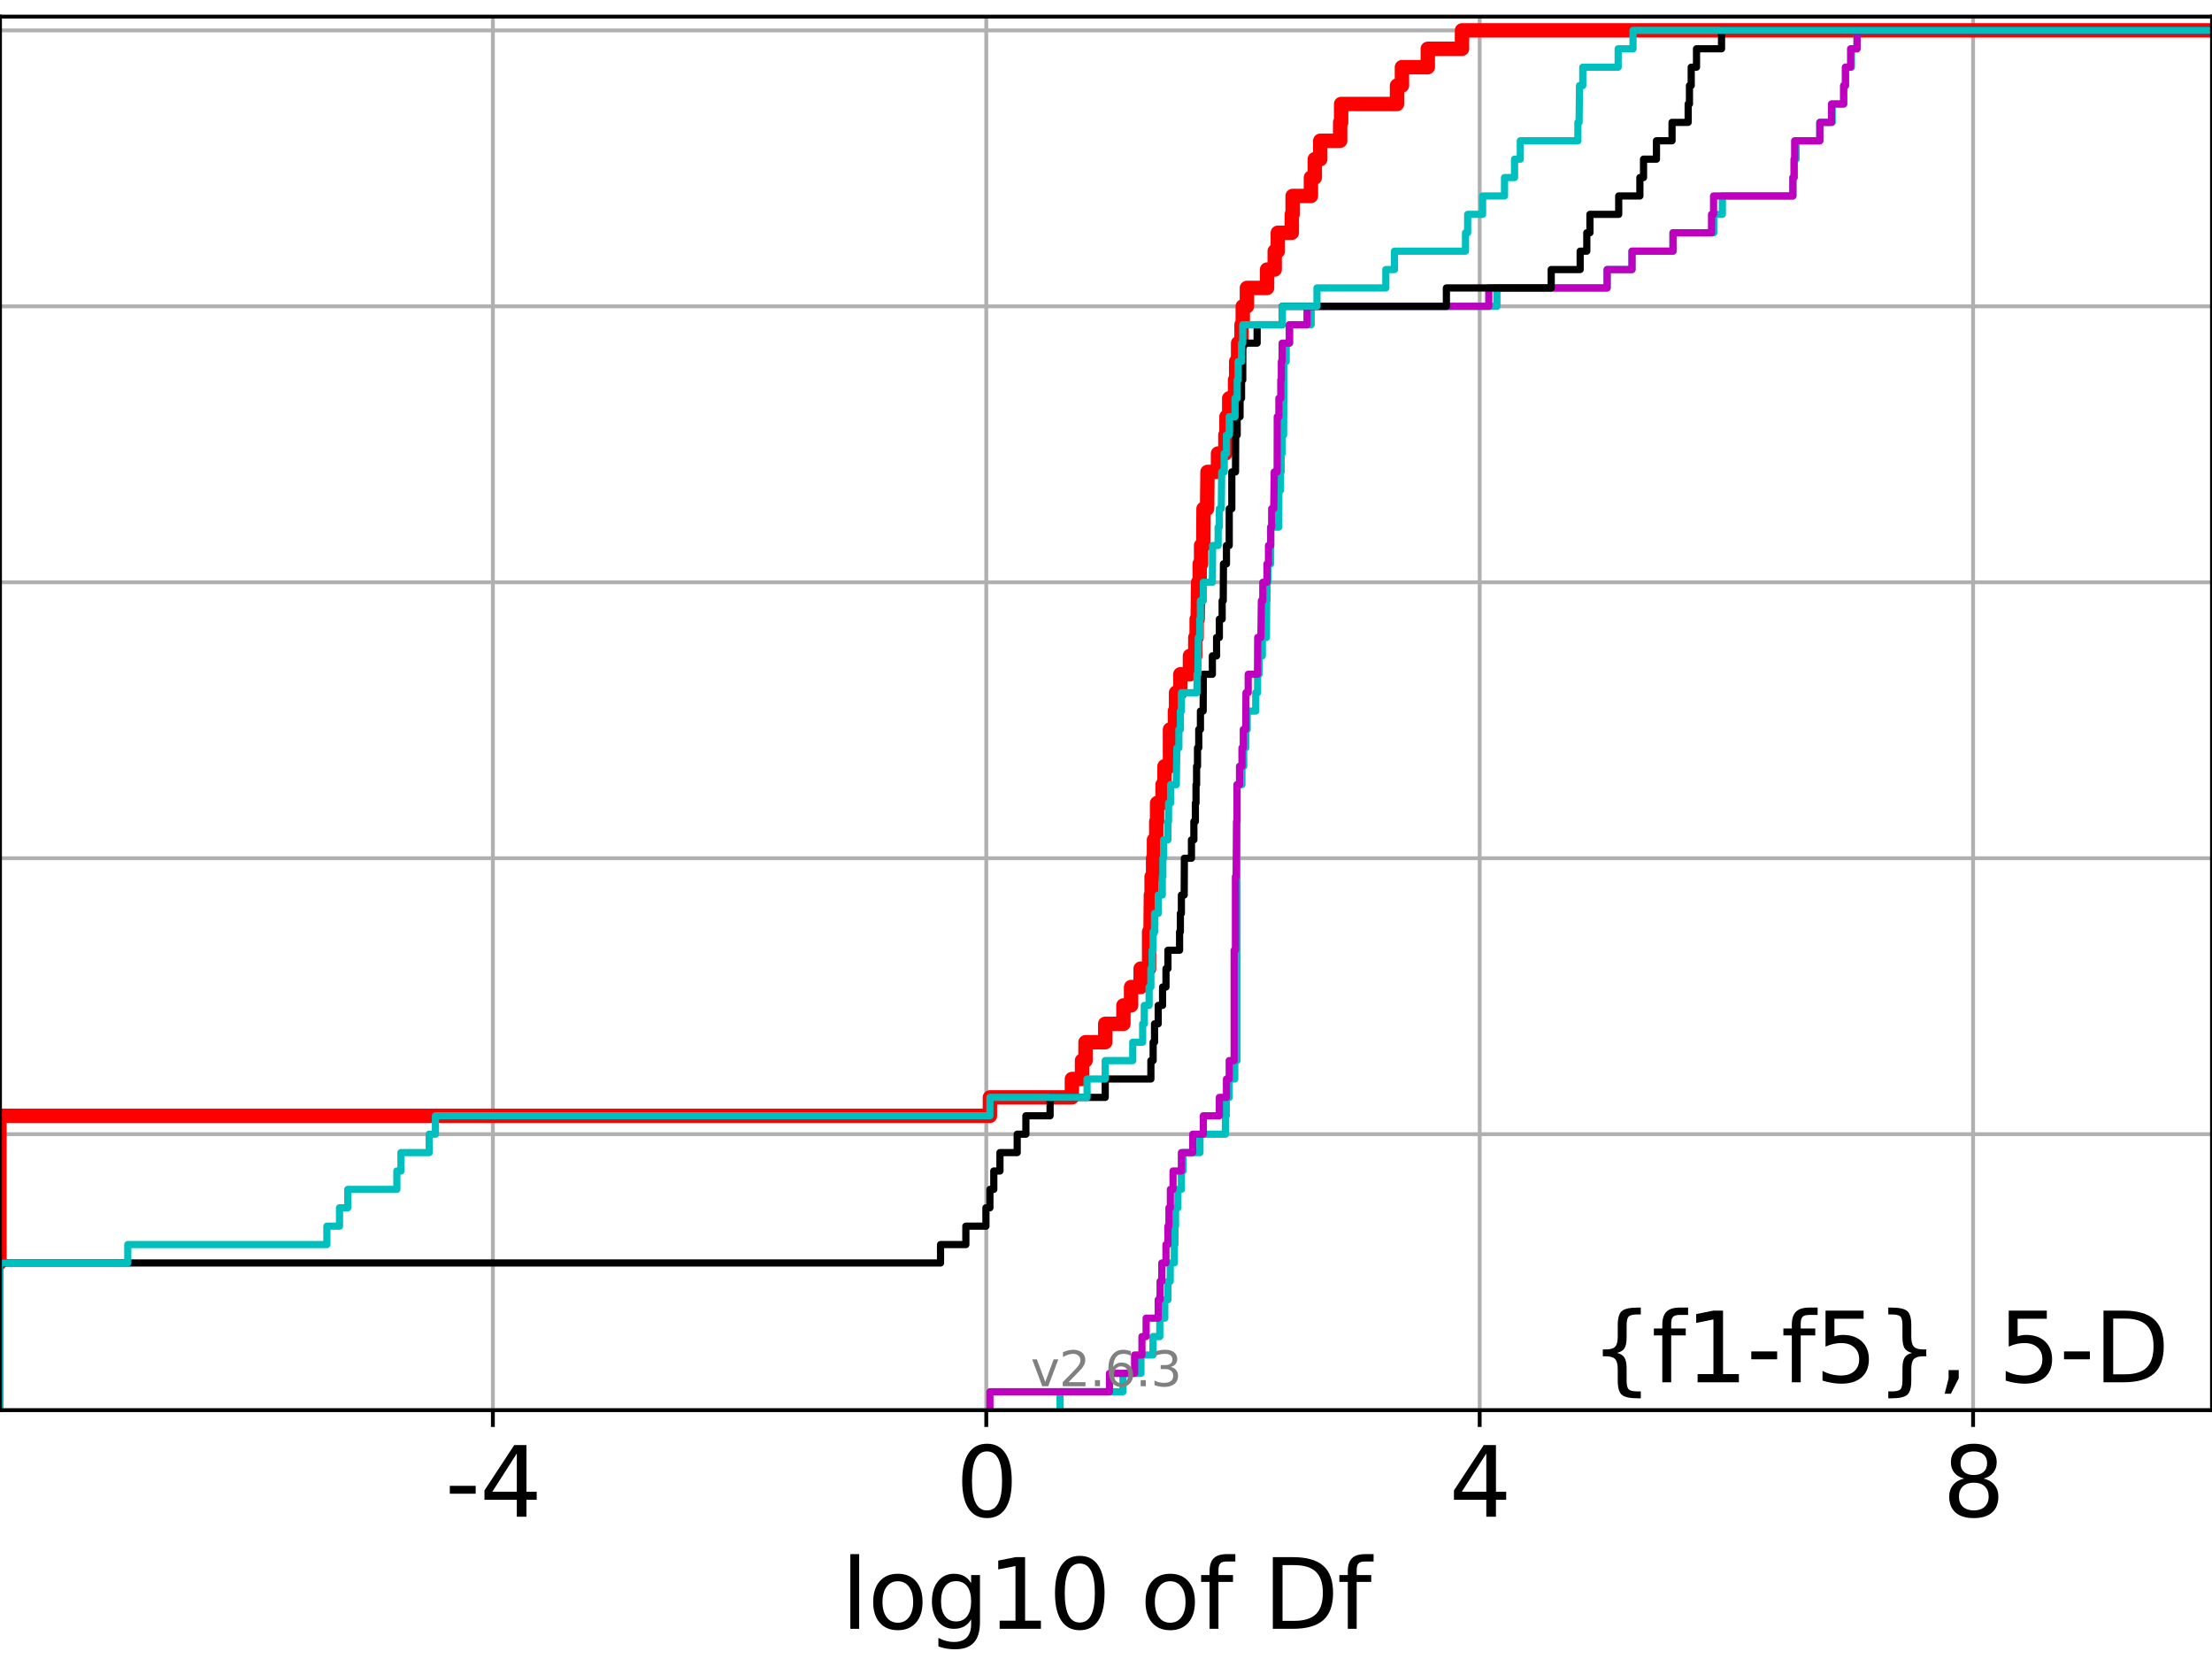<?xml version="1.0" encoding="utf-8" standalone="no"?>
<!DOCTYPE svg PUBLIC "-//W3C//DTD SVG 1.1//EN"
  "http://www.w3.org/Graphics/SVG/1.1/DTD/svg11.dtd">
<svg xmlns:xlink="http://www.w3.org/1999/xlink" width="460.8pt" height="345.6pt" viewBox="0 0 460.8 345.6" xmlns="http://www.w3.org/2000/svg" version="1.1">
 <defs>
  <style type="text/css">*{stroke-linejoin: round; stroke-linecap: butt}</style>
 </defs>
 <g id="figure_1">
  <g id="patch_1">
   <path d="M 0 345.6 
L 460.8 345.6 
L 460.8 0 
L 0 0 
z
" style="fill: #ffffff"/>
  </g>
  <g id="axes_1">
   <g id="patch_2">
    <path d="M 0 293.76 
L 460.8 293.76 
L 460.8 3.456 
L 0 3.456 
z
" style="fill: #ffffff"/>
   </g>
   <g id="matplotlib.axis_1">
    <g id="xtick_1">
     <g id="line2d_1">
      <path d="M 102.674 293.76 
L 102.674 3.456 
" clip-path="url(#p0ce54af07e)" style="fill: none; stroke: #b0b0b0; stroke-width: 0.8; stroke-linecap: square"/>
     </g>
     <g id="line2d_2">
      <defs>
       <path id="m5d767f0713" d="M 0 0 
L 0 3.5 
" style="stroke: #000000; stroke-width: 0.8"/>
      </defs>
      <g>
       <use xlink:href="#m5d767f0713" x="102.674" y="293.76" style="stroke: #000000; stroke-width: 0.8"/>
      </g>
     </g>
     <g id="text_1">
      <!-- -4 -->
      <g transform="translate(92.704 315.957) scale(0.2 -0.2)">
       <defs>
        <path id="DejaVuSans-2d" d="M 313 2009 
L 1997 2009 
L 1997 1497 
L 313 1497 
L 313 2009 
z
" transform="scale(0.016)"/>
        <path id="DejaVuSans-34" d="M 2419 4116 
L 825 1625 
L 2419 1625 
L 2419 4116 
z
M 2253 4666 
L 3047 4666 
L 3047 1625 
L 3713 1625 
L 3713 1100 
L 3047 1100 
L 3047 0 
L 2419 0 
L 2419 1100 
L 313 1100 
L 313 1709 
L 2253 4666 
z
" transform="scale(0.016)"/>
       </defs>
       <use xlink:href="#DejaVuSans-2d"/>
       <use xlink:href="#DejaVuSans-34" x="36.084"/>
      </g>
     </g>
    </g>
    <g id="xtick_2">
     <g id="line2d_3">
      <path d="M 205.46 293.76 
L 205.46 3.456 
" clip-path="url(#p0ce54af07e)" style="fill: none; stroke: #b0b0b0; stroke-width: 0.8; stroke-linecap: square"/>
     </g>
     <g id="line2d_4">
      <g>
       <use xlink:href="#m5d767f0713" x="205.46" y="293.76" style="stroke: #000000; stroke-width: 0.8"/>
      </g>
     </g>
     <g id="text_2">
      <!-- 0 -->
      <g transform="translate(199.097 315.957) scale(0.2 -0.2)">
       <defs>
        <path id="DejaVuSans-30" d="M 2034 4250 
Q 1547 4250 1301 3770 
Q 1056 3291 1056 2328 
Q 1056 1369 1301 889 
Q 1547 409 2034 409 
Q 2525 409 2770 889 
Q 3016 1369 3016 2328 
Q 3016 3291 2770 3770 
Q 2525 4250 2034 4250 
z
M 2034 4750 
Q 2819 4750 3233 4129 
Q 3647 3509 3647 2328 
Q 3647 1150 3233 529 
Q 2819 -91 2034 -91 
Q 1250 -91 836 529 
Q 422 1150 422 2328 
Q 422 3509 836 4129 
Q 1250 4750 2034 4750 
z
" transform="scale(0.016)"/>
       </defs>
       <use xlink:href="#DejaVuSans-30"/>
      </g>
     </g>
    </g>
    <g id="xtick_3">
     <g id="line2d_5">
      <path d="M 308.245 293.76 
L 308.245 3.456 
" clip-path="url(#p0ce54af07e)" style="fill: none; stroke: #b0b0b0; stroke-width: 0.8; stroke-linecap: square"/>
     </g>
     <g id="line2d_6">
      <g>
       <use xlink:href="#m5d767f0713" x="308.245" y="293.76" style="stroke: #000000; stroke-width: 0.8"/>
      </g>
     </g>
     <g id="text_3">
      <!-- 4 -->
      <g transform="translate(301.883 315.957) scale(0.2 -0.2)">
       <use xlink:href="#DejaVuSans-34"/>
      </g>
     </g>
    </g>
    <g id="xtick_4">
     <g id="line2d_7">
      <path d="M 411.031 293.76 
L 411.031 3.456 
" clip-path="url(#p0ce54af07e)" style="fill: none; stroke: #b0b0b0; stroke-width: 0.8; stroke-linecap: square"/>
     </g>
     <g id="line2d_8">
      <g>
       <use xlink:href="#m5d767f0713" x="411.031" y="293.76" style="stroke: #000000; stroke-width: 0.8"/>
      </g>
     </g>
     <g id="text_4">
      <!-- 8 -->
      <g transform="translate(404.668 315.957) scale(0.2 -0.2)">
       <defs>
        <path id="DejaVuSans-38" d="M 2034 2216 
Q 1584 2216 1326 1975 
Q 1069 1734 1069 1313 
Q 1069 891 1326 650 
Q 1584 409 2034 409 
Q 2484 409 2743 651 
Q 3003 894 3003 1313 
Q 3003 1734 2745 1975 
Q 2488 2216 2034 2216 
z
M 1403 2484 
Q 997 2584 770 2862 
Q 544 3141 544 3541 
Q 544 4100 942 4425 
Q 1341 4750 2034 4750 
Q 2731 4750 3128 4425 
Q 3525 4100 3525 3541 
Q 3525 3141 3298 2862 
Q 3072 2584 2669 2484 
Q 3125 2378 3379 2068 
Q 3634 1759 3634 1313 
Q 3634 634 3220 271 
Q 2806 -91 2034 -91 
Q 1263 -91 848 271 
Q 434 634 434 1313 
Q 434 1759 690 2068 
Q 947 2378 1403 2484 
z
M 1172 3481 
Q 1172 3119 1398 2916 
Q 1625 2713 2034 2713 
Q 2441 2713 2670 2916 
Q 2900 3119 2900 3481 
Q 2900 3844 2670 4047 
Q 2441 4250 2034 4250 
Q 1625 4250 1398 4047 
Q 1172 3844 1172 3481 
z
" transform="scale(0.016)"/>
       </defs>
       <use xlink:href="#DejaVuSans-38"/>
      </g>
     </g>
    </g>
    <g id="text_5">
     <!-- log10 of Df -->
     <g transform="translate(175.214 339.313) scale(0.2 -0.2)">
      <defs>
       <path id="DejaVuSans-6c" d="M 603 4863 
L 1178 4863 
L 1178 0 
L 603 0 
L 603 4863 
z
" transform="scale(0.016)"/>
       <path id="DejaVuSans-6f" d="M 1959 3097 
Q 1497 3097 1228 2736 
Q 959 2375 959 1747 
Q 959 1119 1226 758 
Q 1494 397 1959 397 
Q 2419 397 2687 759 
Q 2956 1122 2956 1747 
Q 2956 2369 2687 2733 
Q 2419 3097 1959 3097 
z
M 1959 3584 
Q 2709 3584 3137 3096 
Q 3566 2609 3566 1747 
Q 3566 888 3137 398 
Q 2709 -91 1959 -91 
Q 1206 -91 779 398 
Q 353 888 353 1747 
Q 353 2609 779 3096 
Q 1206 3584 1959 3584 
z
" transform="scale(0.016)"/>
       <path id="DejaVuSans-67" d="M 2906 1791 
Q 2906 2416 2648 2759 
Q 2391 3103 1925 3103 
Q 1463 3103 1205 2759 
Q 947 2416 947 1791 
Q 947 1169 1205 825 
Q 1463 481 1925 481 
Q 2391 481 2648 825 
Q 2906 1169 2906 1791 
z
M 3481 434 
Q 3481 -459 3084 -895 
Q 2688 -1331 1869 -1331 
Q 1566 -1331 1297 -1286 
Q 1028 -1241 775 -1147 
L 775 -588 
Q 1028 -725 1275 -790 
Q 1522 -856 1778 -856 
Q 2344 -856 2625 -561 
Q 2906 -266 2906 331 
L 2906 616 
Q 2728 306 2450 153 
Q 2172 0 1784 0 
Q 1141 0 747 490 
Q 353 981 353 1791 
Q 353 2603 747 3093 
Q 1141 3584 1784 3584 
Q 2172 3584 2450 3431 
Q 2728 3278 2906 2969 
L 2906 3500 
L 3481 3500 
L 3481 434 
z
" transform="scale(0.016)"/>
       <path id="DejaVuSans-31" d="M 794 531 
L 1825 531 
L 1825 4091 
L 703 3866 
L 703 4441 
L 1819 4666 
L 2450 4666 
L 2450 531 
L 3481 531 
L 3481 0 
L 794 0 
L 794 531 
z
" transform="scale(0.016)"/>
       <path id="DejaVuSans-20" transform="scale(0.016)"/>
       <path id="DejaVuSans-66" d="M 2375 4863 
L 2375 4384 
L 1825 4384 
Q 1516 4384 1395 4259 
Q 1275 4134 1275 3809 
L 1275 3500 
L 2222 3500 
L 2222 3053 
L 1275 3053 
L 1275 0 
L 697 0 
L 697 3053 
L 147 3053 
L 147 3500 
L 697 3500 
L 697 3744 
Q 697 4328 969 4595 
Q 1241 4863 1831 4863 
L 2375 4863 
z
" transform="scale(0.016)"/>
       <path id="DejaVuSans-44" d="M 1259 4147 
L 1259 519 
L 2022 519 
Q 2988 519 3436 956 
Q 3884 1394 3884 2338 
Q 3884 3275 3436 3711 
Q 2988 4147 2022 4147 
L 1259 4147 
z
M 628 4666 
L 1925 4666 
Q 3281 4666 3915 4102 
Q 4550 3538 4550 2338 
Q 4550 1131 3912 565 
Q 3275 0 1925 0 
L 628 0 
L 628 4666 
z
" transform="scale(0.016)"/>
      </defs>
      <use xlink:href="#DejaVuSans-6c"/>
      <use xlink:href="#DejaVuSans-6f" x="27.783"/>
      <use xlink:href="#DejaVuSans-67" x="88.965"/>
      <use xlink:href="#DejaVuSans-31" x="152.441"/>
      <use xlink:href="#DejaVuSans-30" x="216.064"/>
      <use xlink:href="#DejaVuSans-20" x="279.688"/>
      <use xlink:href="#DejaVuSans-6f" x="311.475"/>
      <use xlink:href="#DejaVuSans-66" x="372.656"/>
      <use xlink:href="#DejaVuSans-20" x="407.861"/>
      <use xlink:href="#DejaVuSans-44" x="439.648"/>
      <use xlink:href="#DejaVuSans-66" x="516.65"/>
     </g>
    </g>
   </g>
   <g id="matplotlib.axis_2">
    <g id="ytick_1">
     <g id="line2d_9">
      <path d="M 0 293.76 
L 460.8 293.76 
" clip-path="url(#p0ce54af07e)" style="fill: none; stroke: #b0b0b0; stroke-width: 0.8; stroke-linecap: square"/>
     </g>
     <g id="line2d_10">
      <defs>
       <path id="m6e4fdde7e4" d="M 0 0 
L -3.5 0 
" style="stroke: #000000; stroke-width: 0.8"/>
      </defs>
      <g>
       <use xlink:href="#m6e4fdde7e4" x="0" y="293.76" style="stroke: #000000; stroke-width: 0.8"/>
      </g>
     </g>
    </g>
    <g id="ytick_2">
     <g id="line2d_11">
      <path d="M 0 236.274 
L 460.8 236.274 
" clip-path="url(#p0ce54af07e)" style="fill: none; stroke: #b0b0b0; stroke-width: 0.8; stroke-linecap: square"/>
     </g>
     <g id="line2d_12">
      <g>
       <use xlink:href="#m6e4fdde7e4" x="0" y="236.274" style="stroke: #000000; stroke-width: 0.8"/>
      </g>
     </g>
    </g>
    <g id="ytick_3">
     <g id="line2d_13">
      <path d="M 0 178.788 
L 460.8 178.788 
" clip-path="url(#p0ce54af07e)" style="fill: none; stroke: #b0b0b0; stroke-width: 0.8; stroke-linecap: square"/>
     </g>
     <g id="line2d_14">
      <g>
       <use xlink:href="#m6e4fdde7e4" x="0" y="178.788" style="stroke: #000000; stroke-width: 0.8"/>
      </g>
     </g>
    </g>
    <g id="ytick_4">
     <g id="line2d_15">
      <path d="M 0 121.302 
L 460.8 121.302 
" clip-path="url(#p0ce54af07e)" style="fill: none; stroke: #b0b0b0; stroke-width: 0.8; stroke-linecap: square"/>
     </g>
     <g id="line2d_16">
      <g>
       <use xlink:href="#m6e4fdde7e4" x="0" y="121.302" style="stroke: #000000; stroke-width: 0.8"/>
      </g>
     </g>
    </g>
    <g id="ytick_5">
     <g id="line2d_17">
      <path d="M 0 63.816 
L 460.8 63.816 
" clip-path="url(#p0ce54af07e)" style="fill: none; stroke: #b0b0b0; stroke-width: 0.8; stroke-linecap: square"/>
     </g>
     <g id="line2d_18">
      <g>
       <use xlink:href="#m6e4fdde7e4" x="0" y="63.816" style="stroke: #000000; stroke-width: 0.8"/>
      </g>
     </g>
    </g>
    <g id="ytick_6">
     <g id="line2d_19">
      <path d="M 0 6.33 
L 460.8 6.33 
" clip-path="url(#p0ce54af07e)" style="fill: none; stroke: #b0b0b0; stroke-width: 0.8; stroke-linecap: square"/>
     </g>
     <g id="line2d_20">
      <g>
       <use xlink:href="#m6e4fdde7e4" x="0" y="6.33" style="stroke: #000000; stroke-width: 0.8"/>
      </g>
     </g>
    </g>
   </g>
   <g id="line2d_21">
    <path d="M -1 263.101 
L -0.111 263.101 
L -0.111 232.442 
L 206.217 232.442 
L 206.217 228.609 
L 223.296 228.609 
L 223.296 224.777 
L 225.399 224.777 
L 225.399 220.944 
L 226.131 220.944 
L 226.131 217.112 
L 230.238 217.112 
L 230.238 213.28 
L 234.028 213.28 
L 234.028 209.447 
L 235.625 209.447 
L 235.625 205.615 
L 237.613 205.615 
L 237.613 201.782 
L 239.38 201.782 
L 239.38 194.118 
L 239.676 194.118 
L 239.75 186.453 
L 239.899 186.453 
L 239.899 182.621 
L 240.21 182.621 
L 240.21 178.788 
L 240.395 178.788 
L 240.395 174.956 
L 240.87 174.956 
L 240.87 171.123 
L 241.041 171.123 
L 241.041 167.291 
L 242.184 167.291 
L 242.184 163.459 
L 242.59 163.459 
L 242.59 159.626 
L 243.726 159.626 
L 243.726 151.961 
L 244.761 151.961 
L 244.761 148.129 
L 244.992 148.129 
L 244.992 144.297 
L 245.892 144.297 
L 245.892 140.464 
L 247.885 140.464 
L 247.885 136.632 
L 249.002 136.632 
L 249.002 132.799 
L 249.282 132.799 
L 249.282 128.967 
L 249.498 128.967 
L 249.599 121.302 
L 249.92 121.302 
L 249.92 117.47 
L 250.21 117.47 
L 250.21 113.637 
L 250.675 113.637 
L 250.717 105.973 
L 251.461 105.973 
L 251.545 98.308 
L 253.733 98.308 
L 253.733 94.475 
L 255.265 94.475 
L 255.265 90.643 
L 255.495 90.643 
L 255.495 86.811 
L 256.069 86.811 
L 256.069 82.978 
L 257.282 82.978 
L 257.282 79.146 
L 257.519 79.146 
L 257.519 75.313 
L 257.922 75.313 
L 257.922 71.481 
L 258.633 71.481 
L 258.633 67.649 
L 258.886 67.649 
L 258.886 63.816 
L 259.753 63.816 
L 259.753 59.984 
L 263.951 59.984 
L 263.951 56.151 
L 265.543 56.151 
L 265.543 52.319 
L 266.19 52.319 
L 266.19 48.487 
L 269.106 48.487 
L 269.106 44.654 
L 269.276 44.654 
L 269.276 40.822 
L 273.089 40.822 
L 273.089 36.989 
L 273.899 36.989 
L 273.899 33.157 
L 275.031 33.157 
L 275.031 29.325 
L 279.181 29.325 
L 279.181 25.492 
L 279.384 25.492 
L 279.384 21.66 
L 291.018 21.66 
L 291.018 17.827 
L 292.047 17.827 
L 292.047 13.995 
L 297.434 13.995 
L 297.434 10.163 
L 304.56 10.163 
L 304.56 6.33 
L 304.56 6.33 
L 460.8 6.33 
L 460.8 6.33 
" clip-path="url(#p0ce54af07e)" style="fill: none; stroke: #ff0000; stroke-width: 3; stroke-linecap: square"/>
   </g>
   <g id="line2d_22">
    <path d="M 220.827 293.76 
L 220.827 289.928 
L 233.932 289.928 
L 233.932 286.095 
L 237.682 286.095 
L 237.682 282.263 
L 240.19 282.263 
L 240.19 278.43 
L 241.606 278.43 
L 241.606 274.598 
L 242.647 274.598 
L 242.647 270.766 
L 243.302 270.766 
L 243.302 266.933 
L 243.779 266.933 
L 243.779 263.101 
L 244.631 263.101 
L 244.631 259.268 
L 244.759 259.268 
L 244.759 255.436 
L 244.887 255.436 
L 244.887 251.604 
L 245.373 251.604 
L 245.373 247.771 
L 246.106 247.771 
L 246.106 243.939 
L 246.441 243.939 
L 246.441 240.106 
L 249.976 240.106 
L 249.976 236.274 
L 255.273 236.274 
L 255.273 232.442 
L 255.456 232.442 
L 255.456 228.609 
L 256.069 228.609 
L 256.069 224.777 
L 257.228 224.777 
L 257.228 220.944 
L 257.693 220.944 
L 257.693 163.459 
L 258.718 163.459 
L 258.718 159.626 
L 259.092 159.626 
L 259.092 155.794 
L 259.528 155.794 
L 259.528 151.961 
L 259.816 151.961 
L 259.816 148.129 
L 261.594 148.129 
L 261.594 144.297 
L 261.98 144.297 
L 261.98 140.464 
L 262.284 140.464 
L 262.284 136.632 
L 262.971 136.632 
L 262.971 132.799 
L 263.822 132.799 
L 263.879 125.135 
L 263.934 125.135 
L 263.934 121.302 
L 264.126 121.302 
L 264.126 117.47 
L 264.698 117.47 
L 264.717 109.805 
L 266.387 109.805 
L 266.413 102.14 
L 266.746 102.14 
L 266.746 98.308 
L 266.885 98.308 
L 266.885 94.475 
L 267.089 94.475 
L 267.089 90.643 
L 267.396 90.643 
L 267.472 75.313 
L 267.938 75.313 
L 267.938 71.481 
L 268.681 71.481 
L 268.681 67.649 
L 273.135 67.649 
L 273.135 63.816 
L 311.838 63.816 
L 311.838 59.984 
L 334.802 59.984 
L 334.802 56.151 
L 339.975 56.151 
L 339.975 52.319 
L 348.518 52.319 
L 348.518 48.487 
L 357.012 48.487 
L 357.012 44.654 
L 358.8 44.654 
L 358.8 40.822 
L 373.493 40.822 
L 373.493 36.989 
L 373.754 36.989 
L 373.754 33.157 
L 374.162 33.157 
L 374.162 29.325 
L 379.104 29.325 
L 379.104 25.492 
L 381.686 25.492 
L 381.686 21.66 
L 384.073 21.66 
L 384.073 17.827 
L 384.445 17.827 
L 384.445 13.995 
L 385.682 13.995 
L 385.682 10.163 
L 386.859 10.163 
L 386.859 6.33 
L 386.859 6.33 
L 460.8 6.33 
L 460.8 6.33 
" clip-path="url(#p0ce54af07e)" style="fill: none; stroke: #00bfbf; stroke-width: 1.5; stroke-linecap: square"/>
   </g>
   <g id="line2d_23">
    <path d="M 206.217 293.76 
L 206.217 289.928 
L 231.124 289.928 
L 231.124 286.095 
L 236.358 286.095 
L 236.358 282.263 
L 237.892 282.263 
L 237.892 278.43 
L 238.762 278.43 
L 238.762 274.598 
L 241.275 274.598 
L 241.275 270.766 
L 241.667 270.766 
L 241.667 266.933 
L 242.022 266.933 
L 242.022 263.101 
L 242.895 263.101 
L 242.895 259.268 
L 243.302 259.268 
L 243.302 255.436 
L 243.513 255.436 
L 243.513 251.604 
L 243.814 251.604 
L 243.814 247.771 
L 244.366 247.771 
L 244.366 243.939 
L 246.106 243.939 
L 246.106 240.106 
L 248.472 240.106 
L 248.472 236.274 
L 250.675 236.274 
L 250.675 232.442 
L 254.012 232.442 
L 254.012 228.609 
L 255.495 228.609 
L 255.495 224.777 
L 256.069 224.777 
L 256.069 220.944 
L 257.095 220.944 
L 257.095 197.95 
L 257.361 197.95 
L 257.361 182.621 
L 257.507 182.621 
L 257.589 171.123 
L 257.693 171.123 
L 257.693 163.459 
L 258.212 163.459 
L 258.212 159.626 
L 258.726 159.626 
L 258.726 155.794 
L 259.003 155.794 
L 259.003 151.961 
L 259.514 151.961 
L 259.56 144.297 
L 260.021 144.297 
L 260.021 140.464 
L 261.96 140.464 
L 262.002 132.799 
L 262.669 132.799 
L 262.764 125.135 
L 263.062 125.135 
L 263.062 121.302 
L 263.934 121.302 
L 263.934 117.47 
L 264.246 117.47 
L 264.246 113.637 
L 264.717 113.637 
L 264.717 109.805 
L 264.912 109.805 
L 264.912 105.973 
L 265.341 105.973 
L 265.451 98.308 
L 266.051 98.308 
L 266.07 86.811 
L 266.412 86.811 
L 266.412 82.978 
L 266.809 82.978 
L 266.809 79.146 
L 266.929 79.146 
L 266.929 75.313 
L 267.096 75.313 
L 267.096 71.481 
L 268.585 71.481 
L 268.585 67.649 
L 272.28 67.649 
L 272.28 63.816 
L 310.142 63.816 
L 310.142 59.984 
L 334.791 59.984 
L 334.791 56.151 
L 339.975 56.151 
L 339.975 52.319 
L 348.516 52.319 
L 348.516 48.487 
L 356.547 48.487 
L 356.547 44.654 
L 356.969 44.654 
L 356.969 40.822 
L 373.493 40.822 
L 373.493 36.989 
L 373.746 36.989 
L 373.746 33.157 
L 373.861 33.157 
L 373.861 29.325 
L 379.104 29.325 
L 379.104 25.492 
L 381.536 25.492 
L 381.536 21.66 
L 384.073 21.66 
L 384.073 17.827 
L 384.443 17.827 
L 384.443 13.995 
L 385.515 13.995 
L 385.515 10.163 
L 386.857 10.163 
L 386.857 6.33 
L 386.857 6.33 
L 460.8 6.33 
L 460.8 6.33 
" clip-path="url(#p0ce54af07e)" style="fill: none; stroke: #bf00bf; stroke-width: 1.5; stroke-linecap: square"/>
   </g>
   <g id="line2d_24">
    <path d="M -0.111 293.76 
L -0.111 263.101 
L 195.93 263.101 
L 195.93 259.268 
L 201.206 259.268 
L 201.206 255.436 
L 205.389 255.436 
L 205.389 251.604 
L 206.217 251.604 
L 206.217 247.771 
L 207.026 247.771 
L 207.026 243.939 
L 208.308 243.939 
L 208.308 240.106 
L 211.901 240.106 
L 211.901 236.274 
L 213.711 236.274 
L 213.711 232.442 
L 218.75 232.442 
L 218.75 228.609 
L 230.238 228.609 
L 230.238 224.777 
L 239.75 224.777 
L 239.75 220.944 
L 240.221 220.944 
L 240.221 217.112 
L 240.511 217.112 
L 240.511 213.28 
L 241.275 213.28 
L 241.275 209.447 
L 242.186 209.447 
L 242.186 205.615 
L 242.895 205.615 
L 242.895 201.782 
L 243.302 201.782 
L 243.302 197.95 
L 245.73 197.95 
L 245.73 194.118 
L 245.892 194.118 
L 245.892 190.285 
L 246.106 190.285 
L 246.106 186.453 
L 246.689 186.453 
L 246.727 178.788 
L 248.203 178.788 
L 248.203 174.956 
L 248.707 174.956 
L 248.707 171.123 
L 249.019 171.123 
L 249.019 167.291 
L 249.152 167.291 
L 249.152 163.459 
L 249.272 163.459 
L 249.272 159.626 
L 249.464 159.626 
L 249.464 155.794 
L 249.723 155.794 
L 249.723 151.961 
L 250.073 151.961 
L 250.073 148.129 
L 250.64 148.129 
L 250.675 140.464 
L 252.557 140.464 
L 252.557 136.632 
L 253.437 136.632 
L 253.437 132.799 
L 254.012 132.799 
L 254.012 128.967 
L 254.596 128.967 
L 254.596 125.135 
L 254.823 125.135 
L 254.87 117.47 
L 255.495 117.47 
L 255.495 113.637 
L 256.069 113.637 
L 256.073 105.973 
L 256.607 105.973 
L 256.607 98.308 
L 257.381 98.308 
L 257.417 90.643 
L 257.727 90.643 
L 257.727 86.811 
L 258.323 86.811 
L 258.323 82.978 
L 258.633 82.978 
L 258.633 79.146 
L 258.886 79.146 
L 258.897 71.481 
L 261.882 71.481 
L 261.882 67.649 
L 267.096 67.649 
L 267.096 63.816 
L 301.309 63.816 
L 301.309 59.984 
L 323.145 59.984 
L 323.145 56.151 
L 329.176 56.151 
L 329.176 52.319 
L 330.56 52.319 
L 330.56 48.487 
L 331.214 48.487 
L 331.214 44.654 
L 337.206 44.654 
L 337.206 40.822 
L 341.618 40.822 
L 341.618 36.989 
L 342.377 36.989 
L 342.377 33.157 
L 345.071 33.157 
L 345.071 29.325 
L 348.316 29.325 
L 348.316 25.492 
L 351.676 25.492 
L 351.676 21.66 
L 351.944 21.66 
L 351.944 17.827 
L 352.312 17.827 
L 352.312 13.995 
L 353.415 13.995 
L 353.415 10.163 
L 358.628 10.163 
L 358.628 6.33 
L 358.628 6.33 
L 460.8 6.33 
L 460.8 6.33 
" clip-path="url(#p0ce54af07e)" style="fill: none; stroke: #000000; stroke-width: 1.5; stroke-linecap: square"/>
   </g>
   <g id="line2d_25">
    <path d="M -0.111 293.76 
L -0.111 263.101 
L 26.619 263.101 
L 26.619 259.268 
L 68.093 259.268 
L 68.093 255.436 
L 70.727 255.436 
L 70.727 251.604 
L 72.45 251.604 
L 72.45 247.771 
L 82.672 247.771 
L 82.672 243.939 
L 83.526 243.939 
L 83.526 240.106 
L 89.411 240.106 
L 89.411 236.274 
L 90.709 236.274 
L 90.709 232.442 
L 206.217 232.442 
L 206.217 228.609 
L 226.456 228.609 
L 226.456 224.777 
L 230.238 224.777 
L 230.238 220.944 
L 235.974 220.944 
L 235.974 217.112 
L 238.036 217.112 
L 238.036 213.28 
L 238.377 213.28 
L 238.377 209.447 
L 239.381 209.447 
L 239.381 205.615 
L 239.75 205.615 
L 239.75 201.782 
L 240.005 201.782 
L 240.005 197.95 
L 240.21 197.95 
L 240.21 194.118 
L 240.511 194.118 
L 240.511 190.285 
L 241.275 190.285 
L 241.275 186.453 
L 242.122 186.453 
L 242.122 182.621 
L 242.245 182.621 
L 242.245 178.788 
L 242.397 178.788 
L 242.397 174.956 
L 243.302 174.956 
L 243.302 171.123 
L 243.428 171.123 
L 243.428 167.291 
L 243.857 167.291 
L 243.857 163.459 
L 245.046 163.459 
L 245.155 155.794 
L 245.581 155.794 
L 245.581 151.961 
L 245.892 151.961 
L 245.892 148.129 
L 246.106 148.129 
L 246.106 144.297 
L 249.36 144.297 
L 249.36 140.464 
L 249.539 140.464 
L 249.626 132.799 
L 249.931 132.799 
L 249.931 128.967 
L 250.064 128.967 
L 250.064 125.135 
L 250.675 125.135 
L 250.675 121.302 
L 252.557 121.302 
L 252.607 113.637 
L 253.76 113.637 
L 253.76 109.805 
L 254.012 109.805 
L 254.012 105.973 
L 254.417 105.973 
L 254.5 98.308 
L 255.027 98.308 
L 255.027 94.475 
L 255.495 94.475 
L 255.495 90.643 
L 256.069 90.643 
L 256.069 86.811 
L 257.282 86.811 
L 257.282 82.978 
L 257.733 82.978 
L 257.733 79.146 
L 257.922 79.146 
L 257.922 75.313 
L 258.633 75.313 
L 258.633 71.481 
L 258.886 71.481 
L 258.886 67.649 
L 267.096 67.649 
L 267.096 63.816 
L 274.349 63.816 
L 274.349 59.984 
L 288.693 59.984 
L 288.693 56.151 
L 290.497 56.151 
L 290.497 52.319 
L 305.294 52.319 
L 305.294 48.487 
L 305.738 48.487 
L 305.738 44.654 
L 308.852 44.654 
L 308.852 40.822 
L 313.416 40.822 
L 313.416 36.989 
L 315.506 36.989 
L 315.506 33.157 
L 316.705 33.157 
L 316.705 29.325 
L 328.703 29.325 
L 328.703 25.492 
L 328.952 25.492 
L 329.045 17.827 
L 329.72 17.827 
L 329.72 13.995 
L 337.093 13.995 
L 337.093 10.163 
L 340.186 10.163 
L 340.186 6.33 
L 340.186 6.33 
L 460.8 6.33 
L 460.8 6.33 
" clip-path="url(#p0ce54af07e)" style="fill: none; stroke: #00bfbf; stroke-width: 1.5; stroke-linecap: square"/>
   </g>
   <g id="patch_3">
    <path d="M 0 293.76 
L 0 3.456 
" style="fill: none; stroke: #000000; stroke-width: 0.8; stroke-linejoin: miter; stroke-linecap: square"/>
   </g>
   <g id="patch_4">
    <path d="M 460.8 293.76 
L 460.8 3.456 
" style="fill: none; stroke: #000000; stroke-width: 0.8; stroke-linejoin: miter; stroke-linecap: square"/>
   </g>
   <g id="patch_5">
    <path d="M 0 293.76 
L 460.8 293.76 
" style="fill: none; stroke: #000000; stroke-width: 0.8; stroke-linejoin: miter; stroke-linecap: square"/>
   </g>
   <g id="patch_6">
    <path d="M 0 3.456 
L 460.8 3.456 
" style="fill: none; stroke: #000000; stroke-width: 0.8; stroke-linejoin: miter; stroke-linecap: square"/>
   </g>
   <g id="text_6">
    <!-- {f1-f5}, 5-D -->
    <g transform="translate(331.334 287.954) scale(0.2 -0.2)">
     <defs>
      <path id="DejaVuSans-7b" d="M 3272 -594 
L 3272 -1044 
L 3078 -1044 
Q 2300 -1044 2036 -812 
Q 1772 -581 1772 109 
L 1772 856 
Q 1772 1328 1603 1509 
Q 1434 1691 991 1691 
L 800 1691 
L 800 2138 
L 991 2138 
Q 1438 2138 1605 2317 
Q 1772 2497 1772 2963 
L 1772 3713 
Q 1772 4403 2036 4633 
Q 2300 4863 3078 4863 
L 3272 4863 
L 3272 4416 
L 3059 4416 
Q 2619 4416 2484 4278 
Q 2350 4141 2350 3700 
L 2350 2925 
Q 2350 2434 2208 2212 
Q 2066 1991 1722 1913 
Q 2069 1828 2209 1606 
Q 2350 1384 2350 897 
L 2350 122 
Q 2350 -319 2484 -456 
Q 2619 -594 3059 -594 
L 3272 -594 
z
" transform="scale(0.016)"/>
      <path id="DejaVuSans-35" d="M 691 4666 
L 3169 4666 
L 3169 4134 
L 1269 4134 
L 1269 2991 
Q 1406 3038 1543 3061 
Q 1681 3084 1819 3084 
Q 2600 3084 3056 2656 
Q 3513 2228 3513 1497 
Q 3513 744 3044 326 
Q 2575 -91 1722 -91 
Q 1428 -91 1123 -41 
Q 819 9 494 109 
L 494 744 
Q 775 591 1075 516 
Q 1375 441 1709 441 
Q 2250 441 2565 725 
Q 2881 1009 2881 1497 
Q 2881 1984 2565 2268 
Q 2250 2553 1709 2553 
Q 1456 2553 1204 2497 
Q 953 2441 691 2322 
L 691 4666 
z
" transform="scale(0.016)"/>
      <path id="DejaVuSans-7d" d="M 800 -594 
L 1019 -594 
Q 1456 -594 1589 -459 
Q 1722 -325 1722 122 
L 1722 897 
Q 1722 1384 1862 1606 
Q 2003 1828 2350 1913 
Q 2003 1991 1862 2212 
Q 1722 2434 1722 2925 
L 1722 3700 
Q 1722 4144 1589 4280 
Q 1456 4416 1019 4416 
L 800 4416 
L 800 4863 
L 997 4863 
Q 1775 4863 2036 4633 
Q 2297 4403 2297 3713 
L 2297 2963 
Q 2297 2497 2465 2317 
Q 2634 2138 3078 2138 
L 3272 2138 
L 3272 1691 
L 3078 1691 
Q 2634 1691 2465 1509 
Q 2297 1328 2297 856 
L 2297 109 
Q 2297 -581 2036 -812 
Q 1775 -1044 997 -1044 
L 800 -1044 
L 800 -594 
z
" transform="scale(0.016)"/>
      <path id="DejaVuSans-2c" d="M 750 794 
L 1409 794 
L 1409 256 
L 897 -744 
L 494 -744 
L 750 256 
L 750 794 
z
" transform="scale(0.016)"/>
     </defs>
     <use xlink:href="#DejaVuSans-7b"/>
     <use xlink:href="#DejaVuSans-66" x="63.623"/>
     <use xlink:href="#DejaVuSans-31" x="98.828"/>
     <use xlink:href="#DejaVuSans-2d" x="162.451"/>
     <use xlink:href="#DejaVuSans-66" x="198.535"/>
     <use xlink:href="#DejaVuSans-35" x="233.74"/>
     <use xlink:href="#DejaVuSans-7d" x="297.363"/>
     <use xlink:href="#DejaVuSans-2c" x="360.986"/>
     <use xlink:href="#DejaVuSans-20" x="392.773"/>
     <use xlink:href="#DejaVuSans-35" x="424.561"/>
     <use xlink:href="#DejaVuSans-2d" x="488.184"/>
     <use xlink:href="#DejaVuSans-44" x="524.268"/>
    </g>
   </g>
   <g id="text_7">
    <!-- v2.6.3 -->
    <g style="fill: #808080" transform="translate(214.719 288.777) scale(0.1 -0.1)">
     <defs>
      <path id="DejaVuSans-76" d="M 191 3500 
L 800 3500 
L 1894 563 
L 2988 3500 
L 3597 3500 
L 2284 0 
L 1503 0 
L 191 3500 
z
" transform="scale(0.016)"/>
      <path id="DejaVuSans-32" d="M 1228 531 
L 3431 531 
L 3431 0 
L 469 0 
L 469 531 
Q 828 903 1448 1529 
Q 2069 2156 2228 2338 
Q 2531 2678 2651 2914 
Q 2772 3150 2772 3378 
Q 2772 3750 2511 3984 
Q 2250 4219 1831 4219 
Q 1534 4219 1204 4116 
Q 875 4013 500 3803 
L 500 4441 
Q 881 4594 1212 4672 
Q 1544 4750 1819 4750 
Q 2544 4750 2975 4387 
Q 3406 4025 3406 3419 
Q 3406 3131 3298 2873 
Q 3191 2616 2906 2266 
Q 2828 2175 2409 1742 
Q 1991 1309 1228 531 
z
" transform="scale(0.016)"/>
      <path id="DejaVuSans-2e" d="M 684 794 
L 1344 794 
L 1344 0 
L 684 0 
L 684 794 
z
" transform="scale(0.016)"/>
      <path id="DejaVuSans-36" d="M 2113 2584 
Q 1688 2584 1439 2293 
Q 1191 2003 1191 1497 
Q 1191 994 1439 701 
Q 1688 409 2113 409 
Q 2538 409 2786 701 
Q 3034 994 3034 1497 
Q 3034 2003 2786 2293 
Q 2538 2584 2113 2584 
z
M 3366 4563 
L 3366 3988 
Q 3128 4100 2886 4159 
Q 2644 4219 2406 4219 
Q 1781 4219 1451 3797 
Q 1122 3375 1075 2522 
Q 1259 2794 1537 2939 
Q 1816 3084 2150 3084 
Q 2853 3084 3261 2657 
Q 3669 2231 3669 1497 
Q 3669 778 3244 343 
Q 2819 -91 2113 -91 
Q 1303 -91 875 529 
Q 447 1150 447 2328 
Q 447 3434 972 4092 
Q 1497 4750 2381 4750 
Q 2619 4750 2861 4703 
Q 3103 4656 3366 4563 
z
" transform="scale(0.016)"/>
      <path id="DejaVuSans-33" d="M 2597 2516 
Q 3050 2419 3304 2112 
Q 3559 1806 3559 1356 
Q 3559 666 3084 287 
Q 2609 -91 1734 -91 
Q 1441 -91 1130 -33 
Q 819 25 488 141 
L 488 750 
Q 750 597 1062 519 
Q 1375 441 1716 441 
Q 2309 441 2620 675 
Q 2931 909 2931 1356 
Q 2931 1769 2642 2001 
Q 2353 2234 1838 2234 
L 1294 2234 
L 1294 2753 
L 1863 2753 
Q 2328 2753 2575 2939 
Q 2822 3125 2822 3475 
Q 2822 3834 2567 4026 
Q 2313 4219 1838 4219 
Q 1578 4219 1281 4162 
Q 984 4106 628 3988 
L 628 4550 
Q 988 4650 1302 4700 
Q 1616 4750 1894 4750 
Q 2613 4750 3031 4423 
Q 3450 4097 3450 3541 
Q 3450 3153 3228 2886 
Q 3006 2619 2597 2516 
z
" transform="scale(0.016)"/>
     </defs>
     <use xlink:href="#DejaVuSans-76"/>
     <use xlink:href="#DejaVuSans-32" x="59.18"/>
     <use xlink:href="#DejaVuSans-2e" x="122.803"/>
     <use xlink:href="#DejaVuSans-36" x="154.59"/>
     <use xlink:href="#DejaVuSans-2e" x="218.213"/>
     <use xlink:href="#DejaVuSans-33" x="250"/>
    </g>
   </g>
  </g>
 </g>
 <defs>
  <clipPath id="p0ce54af07e">
   <rect x="0" y="3.456" width="460.8" height="290.304"/>
  </clipPath>
 </defs>
</svg>
